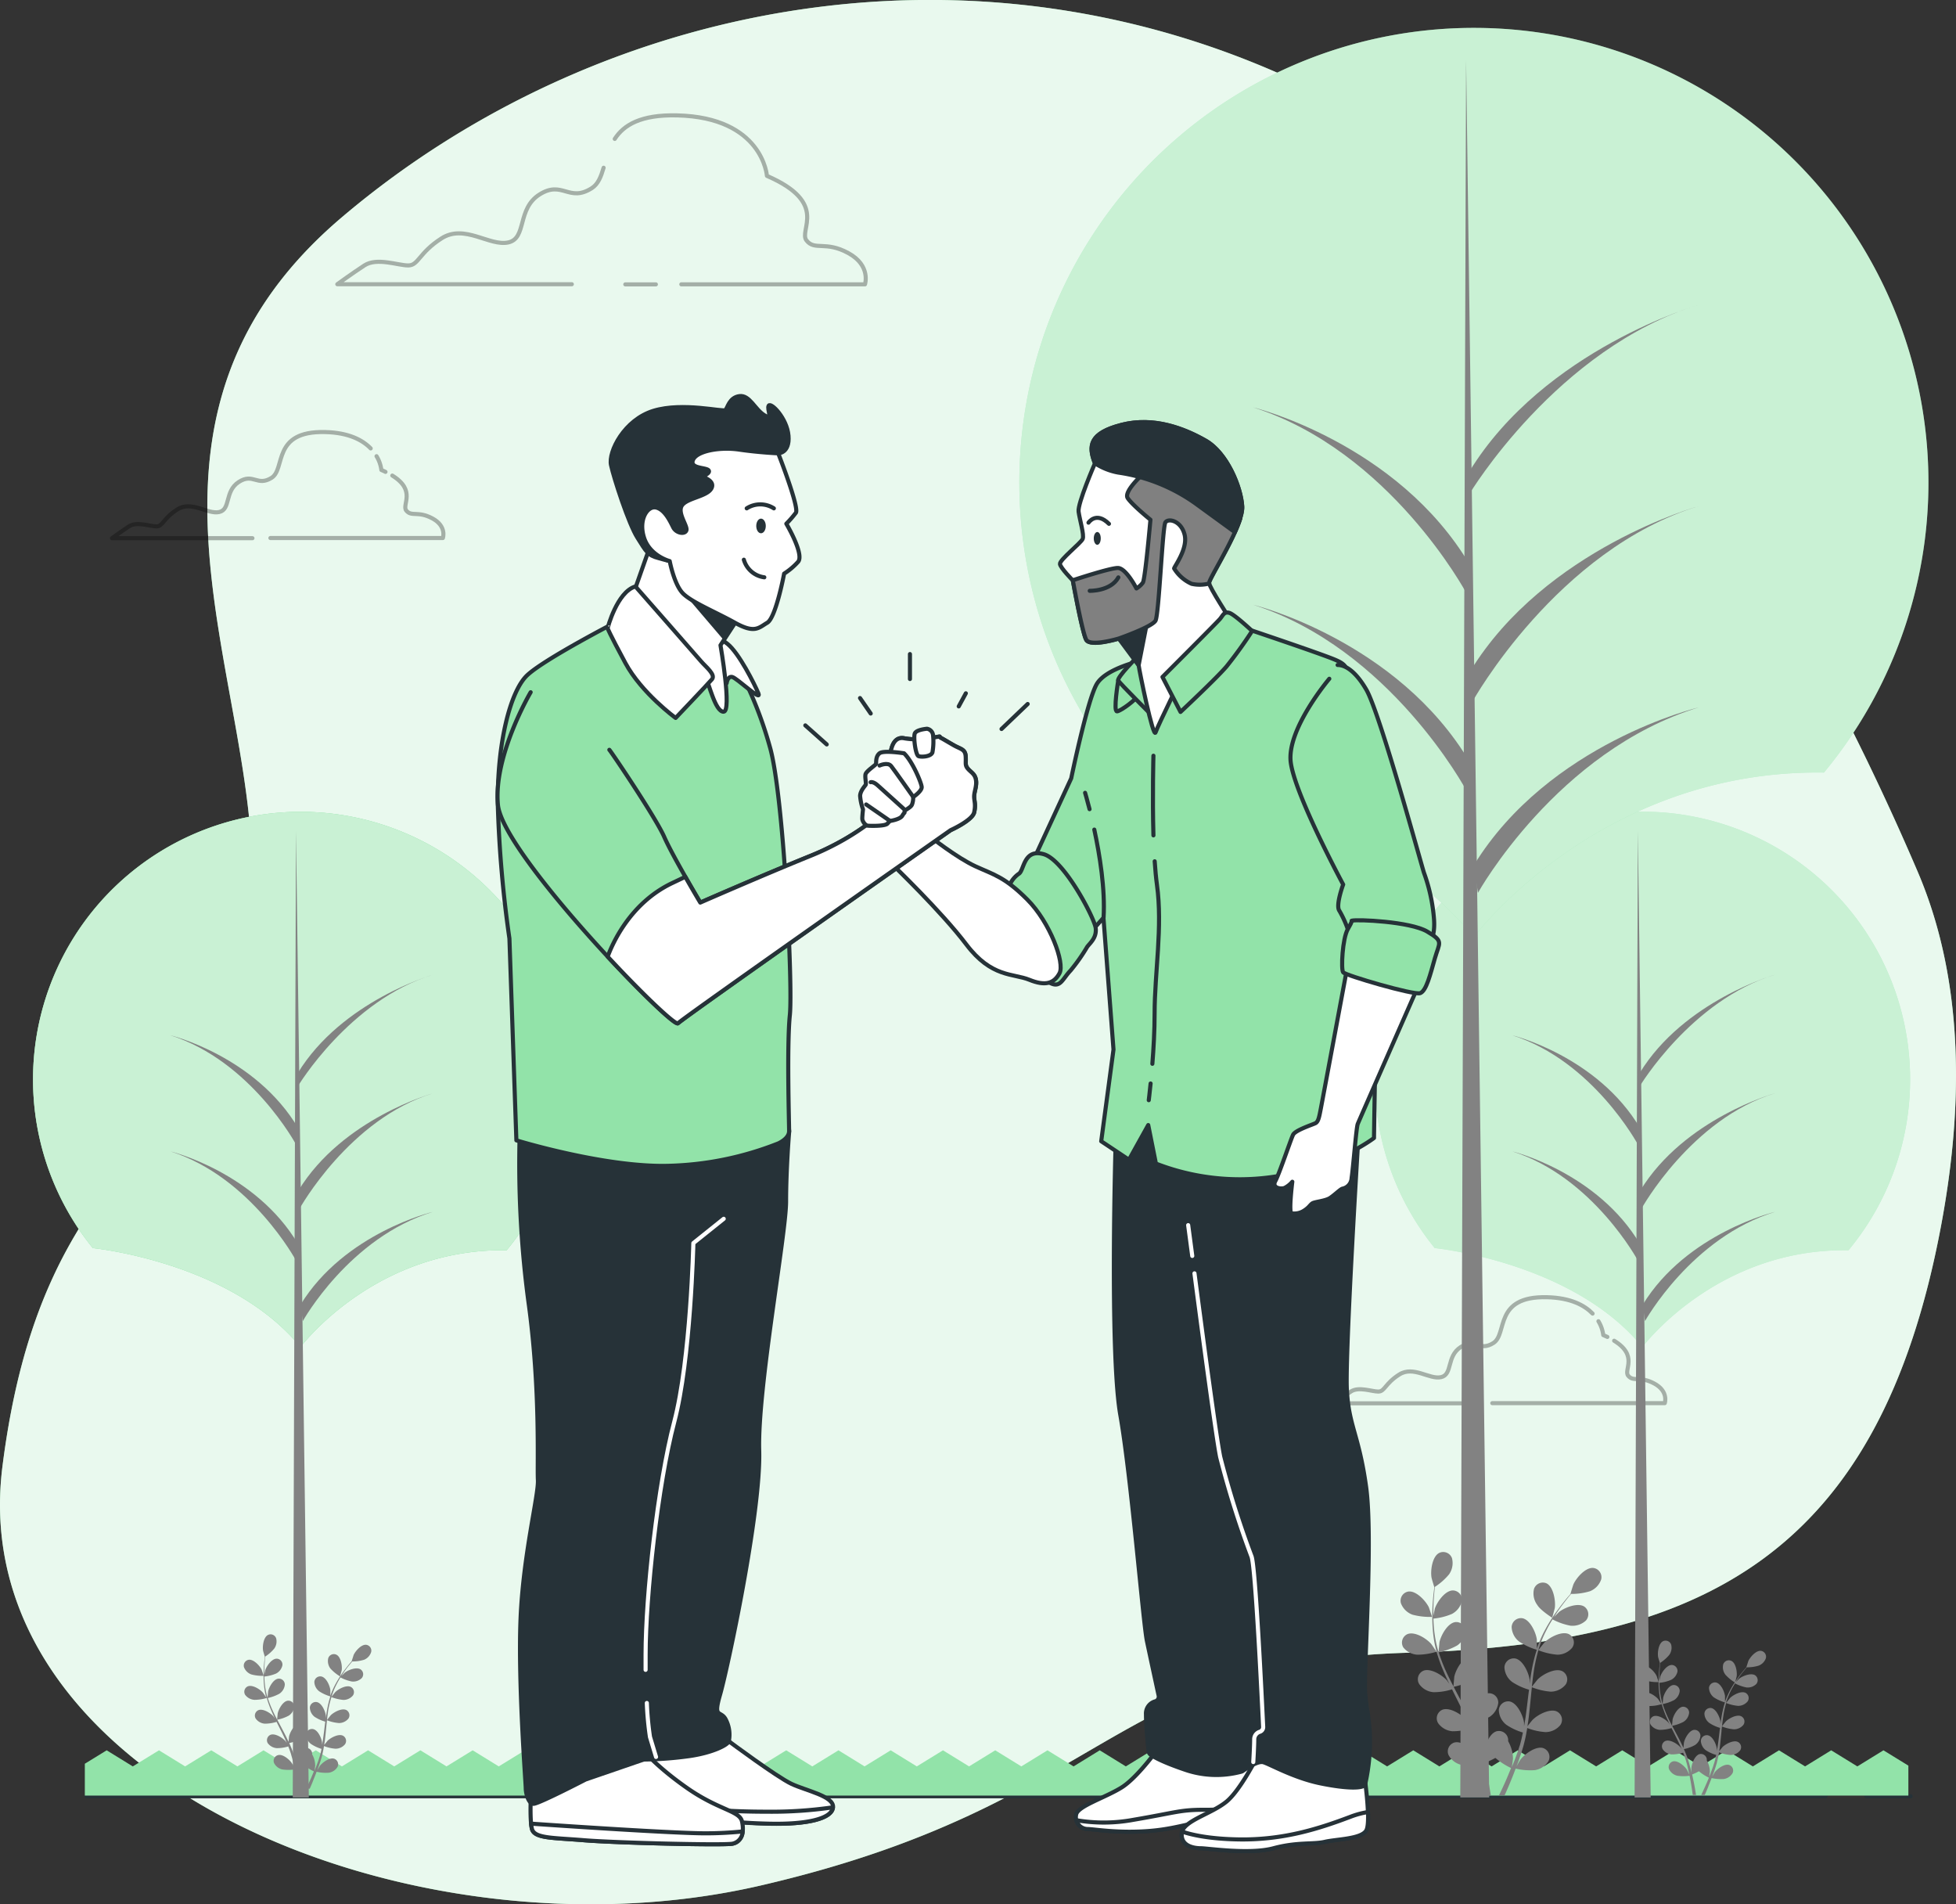 <svg xmlns="http://www.w3.org/2000/svg" viewBox="0 0 478 465.27"><rect x="0" y="0" width="478" height="465.27" fill="#333333" stroke="none"/><g id="background-simple"><path d="M468.08,197.81a800.86,800.86,0,0,0-38.82-70.48c-21.4-34.69-49.42-67.21-86.09-87.73C258.1-8,160.12,10.64,95.51,65.47S83.67,190.64,71.82,243.4,22.29,294.09,12.6,370.64,112.74,492.71,197.8,473.05,284,418.23,356.09,416.16s115.22-23.8,130.29-104.49c5.3-28.35,5.86-59.17-5.71-86.25C476.75,216.24,472.53,207,468.08,197.81Z" transform="translate(-12 -12.36)" style="fill:#92E3A9"></path><path d="M468.08,197.81a800.86,800.86,0,0,0-38.82-70.48c-21.4-34.69-49.42-67.21-86.09-87.73C258.1-8,160.12,10.64,95.51,65.47S83.67,190.64,71.82,243.4,22.29,294.09,12.6,370.64,112.74,492.71,197.8,473.05,284,418.23,356.09,416.16s115.22-23.8,130.29-104.49c5.3-28.35,5.86-59.17-5.71-86.25C476.75,216.24,472.53,207,468.08,197.81Z" transform="translate(-12 -12.36)" style="fill:#fff;opacity:0.8"></path><line x1="456.08" y1="438.86" x2="466.91" y2="438.86" style="fill:none;stroke:#263238;stroke-linecap:round;stroke-linejoin:round"></line><line x1="21.16" y1="438.86" x2="446.14" y2="438.86" style="fill:none;stroke:#263238;stroke-linecap:round;stroke-linejoin:round"></line></g><g id="Clouds"><g style="opacity:0.3"><path d="M102.59,121.92c-1.93-2-5.3-3.86-11.13-4-13.1-.32-9.58,9-13.1,11.19s-4.47-1.28-8,1-1.92,6.71-4.79,7.35-6.72-2.88-10.23-.64-3.52,4.15-5.12,4.15-4.79-1.27-6.71,0-4.15,2.88-4.15,2.88H73.69" transform="translate(-12 -12.36)" style="fill:none;stroke:#000;stroke-linecap:round;stroke-linejoin:round"></path><path d="M106.2,127.65c-.31-.16-.64-.31-1-.46a8.6,8.6,0,0,0-1.18-3.37" transform="translate(-12 -12.36)" style="fill:none;stroke:#000;stroke-linecap:round;stroke-linejoin:round"></path><path d="M78.08,143.81h42.15s1-2.88-2.56-4.79-5.11-.32-6.39-1.92c-1.14-1.42,2.54-4.87-3.41-8.55" transform="translate(-12 -12.36)" style="fill:none;stroke:#000;stroke-linecap:round;stroke-linejoin:round"></path></g><g style="opacity:0.3"><path d="M401.19,333.3c-1.94-2-5.3-3.86-11.13-4-13.1-.32-9.59,8.95-13.1,11.18s-4.48-1.28-8,1-1.92,6.71-4.8,7.35-6.71-2.87-10.22-.64-3.52,4.16-5.12,4.16-4.79-1.28-6.71,0-4.15,2.87-4.15,2.87h34.31" transform="translate(-12 -12.36)" style="fill:none;stroke:#000;stroke-linecap:round;stroke-linejoin:round"></path><path d="M404.8,339l-1-.45a8.61,8.61,0,0,0-1.18-3.38" transform="translate(-12 -12.36)" style="fill:none;stroke:#000;stroke-linecap:round;stroke-linejoin:round"></path><path d="M376.68,355.18h42.15s1-2.87-2.56-4.79-5.11-.32-6.39-1.92c-1.14-1.42,2.54-4.87-3.42-8.54" transform="translate(-12 -12.36)" style="fill:none;stroke:#000;stroke-linecap:round;stroke-linejoin:round"></path></g><g style="opacity:0.3"><path d="M178.5,81.83h44.88s1.52-4.59-4.08-7.64-8.16-.51-10.2-3.06,5.61-9.18-9.68-15.8c0,0-1-14.27-21.92-14.78-9-.22-13.1,2.4-15.27,5.75" transform="translate(-12 -12.36)" style="fill:none;stroke:#000;stroke-linecap:round;stroke-linejoin:round"></path><line x1="152.81" y1="69.48" x2="160.28" y2="69.48" style="fill:none;stroke:#000;stroke-linecap:round;stroke-linejoin:round"></line><path d="M159.51,53.34c-.64,2.17-1.33,4-2.9,5-5.61,3.56-7.14-2-12.74,1.52s-3.06,10.71-7.65,11.73-10.7-4.59-16.31-1-5.61,6.62-8.15,6.62-7.65-2-10.71,0-6.62,4.59-6.62,4.59h57.31" transform="translate(-12 -12.36)" style="fill:none;stroke:#000;stroke-linecap:round;stroke-linejoin:round"></path></g></g><g id="Grass"><polygon points="466.36 438.7 466.36 431.38 460.27 427.64 453.89 431.57 447.5 427.64 441.12 431.57 434.74 427.64 428.36 431.57 421.98 427.64 415.59 431.57 409.21 427.64 402.82 431.57 396.44 427.64 390.06 431.57 383.67 427.64 377.29 431.57 370.9 427.64 364.52 431.57 358.14 427.64 351.75 431.57 345.37 427.64 338.98 431.57 332.6 427.64 326.21 431.57 319.83 427.64 313.45 431.57 307.06 427.64 300.67 431.57 294.29 427.64 287.9 431.57 281.52 427.64 275.13 431.57 268.75 427.64 262.36 431.57 255.98 427.64 249.59 431.57 243.21 427.64 236.82 431.57 230.44 427.64 224.05 431.57 217.66 427.64 211.28 431.57 204.9 427.64 198.51 431.57 192.13 427.64 185.74 431.57 179.36 427.64 172.98 431.57 166.59 427.64 160.21 431.57 153.82 427.64 147.44 431.57 141.05 427.64 134.66 431.57 128.28 427.64 121.89 431.57 115.51 427.64 109.12 431.57 102.73 427.64 96.34 431.57 89.95 427.64 83.56 431.57 77.17 427.64 70.79 431.57 64.4 427.64 58.02 431.57 51.63 427.64 45.24 431.57 38.85 427.64 32.45 431.57 26.07 427.64 20.73 430.92 20.73 438.7 466.36 438.7" style="fill:#92E3A9"></polygon></g><g id="Trees"><path d="M34.74,317.3s33.65,3.33,50.7,24.18c0,0,18-24.16,50.37-23.66a65.39,65.39,0,1,0-101.08-.47Z" transform="translate(-12 -12.36)" style="fill:#92E3A9"></path><path d="M34.74,317.3s33.65,3.33,50.7,24.18c0,0,18-24.16,50.37-23.66a65.39,65.39,0,1,0-101.08-.47Z" transform="translate(-12 -12.36)" style="fill:#92E3A9"></path><path d="M34.74,317.3s33.65,3.33,50.7,24.18c0,0,18-24.16,50.37-23.66a65.39,65.39,0,1,0-101.08-.47Z" transform="translate(-12 -12.36)" style="fill:#fff;opacity:0.5"></path><polygon points="75.47 439.16 72.33 202.95 71.54 439.16 75.47 439.16" style="fill:#828282"></polygon><path d="M86,335.13s11.36-20.45,31.8-26.69c0,0-21.58,5.11-32.37,22.71Z" transform="translate(-12 -12.36)" style="fill:#828282"></path><path d="M84.79,277.76s12.6-21,33-27.25c0,0-22.25,6.41-33,24Z" transform="translate(-12 -12.36)" style="fill:#828282"></path><path d="M85.23,307.62s12.16-21.9,32.6-28.15c0,0-22.1,6.13-32.89,23.74Z" transform="translate(-12 -12.36)" style="fill:#828282"></path><path d="M84.35,292s-11-20.45-30.69-26.69c0,0,20.82,5.11,31.23,22.71Z" transform="translate(-12 -12.36)" style="fill:#828282"></path><path d="M84.35,320.36s-11-20.44-30.69-26.69c0,0,20.82,5.11,31.23,22.72Z" transform="translate(-12 -12.36)" style="fill:#828282"></path><path d="M362.67,317.3s33.64,3.33,50.69,24.18c0,0,18-24.16,50.37-23.66a65.4,65.4,0,1,0-101.07-.47Z" transform="translate(-12 -12.36)" style="fill:#92E3A9"></path><path d="M362.67,317.3s33.64,3.33,50.69,24.18c0,0,18-24.16,50.37-23.66a65.4,65.4,0,1,0-101.07-.47Z" transform="translate(-12 -12.36)" style="fill:#fff;opacity:0.5"></path><polygon points="403.39 439.16 400.25 202.95 399.46 439.16 403.39 439.16" style="fill:#828282"></polygon><path d="M414,335.13s11.36-20.45,31.8-26.69c0,0-21.58,5.11-32.37,22.71Z" transform="translate(-12 -12.36)" style="fill:#828282"></path><path d="M412.71,277.76s12.6-21,33-27.25c0,0-22.25,6.41-33,24Z" transform="translate(-12 -12.36)" style="fill:#828282"></path><path d="M413.16,307.62s12.15-21.9,32.59-28.15c0,0-22.1,6.13-32.89,23.74Z" transform="translate(-12 -12.36)" style="fill:#828282"></path><path d="M412.27,292s-11-20.45-30.69-26.69c0,0,20.83,5.11,31.24,22.71Z" transform="translate(-12 -12.36)" style="fill:#828282"></path><path d="M412.27,320.36s-11-20.44-30.69-26.69c0,0,20.83,5.11,31.24,22.72Z" transform="translate(-12 -12.36)" style="fill:#828282"></path><path d="M286.06,200.23s57.14,5.66,86.11,41.08c0,0,30.6-41,85.56-40.2A111.08,111.08,0,1,0,286,200.33Z" transform="translate(-12 -12.36)" style="fill:#92E3A9"></path><path d="M286.06,200.23s57.14,5.66,86.11,41.08c0,0,30.6-41,85.56-40.2A111.08,111.08,0,1,0,286,200.33Z" transform="translate(-12 -12.36)" style="fill:#fff;opacity:0.5"></path><polygon points="363.93 439.16 358.28 14.63 356.86 439.16 363.93 439.16" style="fill:#828282"></polygon><path d="M373.17,230.51s19.29-34.72,54-45.33c0,0-36.66,8.68-55,38.58Z" transform="translate(-12 -12.36)" style="fill:#828282"></path><path d="M371.07,133.07s21.39-35.67,56.12-46.28c0,0-37.8,10.88-56.12,40.78Z" transform="translate(-12 -12.36)" style="fill:#828282"></path><path d="M371.82,183.79s20.64-37.19,55.37-47.8c0,0-37.55,10.4-55.87,40.31Z" transform="translate(-12 -12.36)" style="fill:#828282"></path><path d="M370.31,157.21s-18.62-34.73-52.12-45.34c0,0,35.37,8.68,53.05,38.58Z" transform="translate(-12 -12.36)" style="fill:#828282"></path><path d="M370.31,205.44s-18.62-34.73-52.12-45.34c0,0,35.37,8.68,53.05,38.58Z" transform="translate(-12 -12.36)" style="fill:#828282"></path></g><g id="Plants"><path d="M357.2,406.87a16.43,16.43,0,0,0,4.76.53s-.73-2.21-.79-2.35c-.74-1.54-3.08-4.1-5-3.84a2.27,2.27,0,0,0-1.82,2.85A4.73,4.73,0,0,0,357.2,406.87Z" transform="translate(-12 -12.36)" style="fill:#828282"></path><path d="M358.37,416.64a15.82,15.82,0,0,0,4.68-.73,40.88,40.88,0,0,0,1.82,5c.42,1,.86,1.91,1.32,2.86l-.56-.81c-1.12-1.29-4.06-3.14-5.82-2.39a2.27,2.27,0,0,0-1,3.23,4.73,4.73,0,0,0,3.48,2,14.75,14.75,0,0,0,4.55-.7l.54,1.09c.87,1.74,1.75,3.47,2.56,5.19.29.61.54,1.21.81,1.82l-.49-.7c-1.13-1.3-4.06-3.14-5.83-2.39a2.28,2.28,0,0,0-1,3.23,4.75,4.75,0,0,0,3.49,2,14.65,14.65,0,0,0,4.43-.66c.25.63.5,1.26.71,1.88.13.43.29.83.41,1.27l.35,1.28c.2.82.41,1.66.58,2.47.12.56.23,1.09.34,1.63-.28-.6-.84-1.78-.9-1.87-.91-1.46-3.53-3.73-5.4-3.25a2.27,2.27,0,0,0-1.48,3,4.72,4.72,0,0,0,3.15,2.46,15.38,15.38,0,0,0,4.71,0c.18.89.34,1.76.49,2.59.32,1.81.56,3.44.74,4.82h1.26c-.22-1.42-.51-3.12-.88-5-.18-.91-.39-1.88-.61-2.87a23.26,23.26,0,0,0,2.62-1.23,17.16,17.16,0,0,0,3.83,2.47c-.34.84-.68,1.66-1,2.43-.69,1.6-1.35,3-1.94,4.23h1.36c.51-1.11,1.06-2.38,1.63-3.79.36-.86.71-1.78,1.07-2.73a15.54,15.54,0,0,0,4.7.37,4.75,4.75,0,0,0,3.33-2.23,2.28,2.28,0,0,0-1.26-3.14c-1.82-.61-4.6,1.46-5.62,2.84-.06.08-.61,1-.95,1.65.14-.39.29-.77.43-1.17.29-.79.56-1.59.85-2.45.12-.42.25-.84.38-1.27s.23-.89.34-1.33c.25-1,.45-2.11.63-3.19a15,15,0,0,0,4.46,1,4.74,4.74,0,0,0,3.62-1.7,2.28,2.28,0,0,0-.76-3.3c-1.71-.88-4.78.75-6,2-.08.07-.85,1-1.27,1.58.1-.65.21-1.3.29-2,.24-1.91.42-3.84.61-5.77.05-.59.12-1.18.18-1.77a16,16,0,0,0,4.61,1.08,4.74,4.74,0,0,0,3.62-1.7,2.26,2.26,0,0,0-.76-3.29c-1.71-.89-4.77.74-6,1.95-.09.09-1.2,1.48-1.47,1.85.14-1.3.29-2.59.48-3.86a42.11,42.11,0,0,1,1.11-5.07,16.32,16.32,0,0,0,4.64,1.09,4.74,4.74,0,0,0,3.62-1.7,2.27,2.27,0,0,0-.76-3.3c-1.71-.88-4.77.75-6,2-.1.09-1.29,1.59-1.49,1.88,0-.1.05-.2.08-.3a28.44,28.44,0,0,1,2-4.8c.43-.86.9-1.65,1.37-2.41a15.29,15.29,0,0,0,4.39,1.54,4.79,4.79,0,0,0,3.79-1.28,2.29,2.29,0,0,0-.4-3.37c-1.6-1.06-4.82.22-6.17,1.29l-1.23,1.23.65-1c.8-1.21,1.62-2.27,2.34-3.2.42-.53.8-1,1.17-1.43a15.42,15.42,0,0,0,4.59-.65,4.75,4.75,0,0,0,2.76-2.89,2.27,2.27,0,0,0-1.9-2.8c-1.91-.21-4.18,2.41-4.88,4-.06.13-.76,2.36-.72,2.36h0c-.36.41-.75.86-1.16,1.35-.74.92-1.58,2-2.41,3.16a41.69,41.69,0,0,0-2.51,4,30.28,30.28,0,0,0-2.14,4.82s0,0,0,.06c0-.56,0-2.14,0-2.26-.22-1.7-1.64-4.86-3.54-5.21a2.28,2.28,0,0,0-2.62,2.14,4.75,4.75,0,0,0,1.83,3.56,15.53,15.53,0,0,0,4.31,2,39.39,39.39,0,0,0-1.27,5.22c-.18,1-.33,2.07-.47,3.12,0-.49,0-.92,0-1-.22-1.7-1.65-4.86-3.54-5.21a2.28,2.28,0,0,0-2.62,2.14,4.73,4.73,0,0,0,1.83,3.56,14.77,14.77,0,0,0,4.18,1.93c-.05.4-.11.8-.16,1.21-.23,1.92-.45,3.85-.72,5.73-.1.67-.22,1.31-.34,2,0-.44,0-.8,0-.86-.22-1.7-1.65-4.86-3.54-5.21a2.28,2.28,0,0,0-2.62,2.14,4.75,4.75,0,0,0,1.83,3.56,14.33,14.33,0,0,0,4.05,1.89c-.14.66-.28,1.33-.44,2-.12.43-.21.86-.36,1.28s-.27.85-.41,1.27c-.29.79-.58,1.61-.88,2.38-.21.53-.41,1-.62,1.55.11-.66.28-1.95.29-2.06a8.87,8.87,0,0,0-1.19-4.3,2.07,2.07,0,0,0,0-.5,2.27,2.27,0,0,0-2.78-1.93c-1.86.49-3,3.75-3.12,5.47,0,.1.06,1.2.11,1.9-.09-.41-.18-.8-.28-1.22-.2-.82-.41-1.63-.65-2.51-.12-.42-.25-.84-.38-1.27s-.3-.86-.45-1.3c-.37-1-.79-2-1.23-3a14.91,14.91,0,0,0,4.28-1.6,4.77,4.77,0,0,0,2.09-3.42,2.28,2.28,0,0,0-2.46-2.33c-1.91.21-3.57,3.25-3.92,4.94,0,.1-.13,1.33-.18,2-.27-.59-.54-1.19-.84-1.79-.85-1.72-1.77-3.43-2.68-5.15-.28-.52-.55-1.05-.82-1.57a15.78,15.78,0,0,0,4.44-1.65,4.74,4.74,0,0,0,2.09-3.41,2.28,2.28,0,0,0-2.46-2.33c-1.91.21-3.57,3.25-3.92,4.93,0,.13-.18,1.91-.2,2.36-.6-1.16-1.19-2.32-1.73-3.49a39.49,39.49,0,0,1-1.87-4.84,16.24,16.24,0,0,0,4.47-1.65,4.75,4.75,0,0,0,2.08-3.41,2.27,2.27,0,0,0-2.45-2.33c-1.92.21-3.57,3.25-3.92,4.93,0,.13-.2,2-.21,2.39,0-.09-.07-.19-.09-.29a28.52,28.52,0,0,1-1-5.11c-.1-.95-.15-1.87-.18-2.77a15.23,15.23,0,0,0,4.51-1.13,4.77,4.77,0,0,0,2.45-3.17,2.27,2.27,0,0,0-2.19-2.58c-1.92,0-3.9,2.84-4.43,4.47,0,.09-.22,1-.35,1.71,0-.41,0-.82,0-1.21,0-1.45.09-2.78.19-4,.05-.67.12-1.27.18-1.84a15.24,15.24,0,0,0,3.47-3.07,4.79,4.79,0,0,0,.71-3.94,2.27,2.27,0,0,0-3.13-1.28c-1.71.88-2.16,4.32-1.87,6,0,.14.67,2.39.7,2.37l0,0c-.08.54-.15,1.12-.22,1.76-.12,1.18-.24,2.51-.27,4a40,40,0,0,0,.11,4.71,30,30,0,0,0,.87,5.2.14.14,0,0,1,0,.06c-.3-.48-1.19-1.78-1.27-1.87-1.12-1.3-4-3.14-5.82-2.39a2.27,2.27,0,0,0-1,3.23A4.73,4.73,0,0,0,358.37,416.64Z" transform="translate(-12 -12.36)" style="fill:#828282"></path><path d="M391.32,407.61s.62-2.24.64-2.39c.23-1.7-.31-5.12-2-6a2.27,2.27,0,0,0-3.09,1.37,4.73,4.73,0,0,0,.82,3.92C388.46,405.81,391.32,407.61,391.32,407.61Z" transform="translate(-12 -12.36)" style="fill:#828282"></path><path d="M414.34,423a10.4,10.4,0,0,0,3,.33s-.46-1.4-.5-1.49c-.47-1-1.95-2.6-3.16-2.44a1.44,1.44,0,0,0-1.16,1.81A3,3,0,0,0,414.34,423Z" transform="translate(-12 -12.36)" style="fill:#828282"></path><path d="M415.08,429.18a9.89,9.89,0,0,0,3-.47,26.9,26.9,0,0,0,1.16,3.21c.27.61.55,1.21.84,1.82-.17-.26-.33-.49-.36-.52-.71-.82-2.57-2-3.69-1.52a1.44,1.44,0,0,0-.64,2.05,3,3,0,0,0,2.21,1.25,9.6,9.6,0,0,0,2.89-.44c.11.23.22.46.34.69.55,1.1,1.11,2.2,1.62,3.29.18.38.35.77.51,1.16-.15-.23-.28-.42-.31-.45-.71-.82-2.57-2-3.69-1.52a1.44,1.44,0,0,0-.64,2A3,3,0,0,0,420.5,441a9.39,9.39,0,0,0,2.81-.42c.16.4.32.8.45,1.19s.19.53.26.81.15.54.23.81c.12.52.25,1.06.36,1.57.08.35.15.69.22,1l-.57-1.19c-.58-.92-2.25-2.36-3.43-2.06a1.44,1.44,0,0,0-.94,1.93,3,3,0,0,0,2,1.57,10,10,0,0,0,3,0c.11.56.22,1.12.31,1.64.2,1.15.35,2.19.47,3.06h.8c-.14-.9-.32-2-.56-3.19-.12-.58-.25-1.19-.39-1.82a16.76,16.76,0,0,0,1.67-.78,10.51,10.51,0,0,0,2.43,1.56c-.22.54-.43,1.06-.65,1.54-.44,1-.86,1.92-1.23,2.69h.86c.32-.71.67-1.51,1-2.41.22-.54.45-1.12.68-1.72a10.45,10.45,0,0,0,3,.23,3,3,0,0,0,2.11-1.42,1.44,1.44,0,0,0-.8-2c-1.15-.39-2.92.92-3.56,1.8,0,.05-.39.66-.61,1.05.09-.25.18-.49.28-.74.18-.51.35-1,.53-1.56.08-.27.16-.53.25-.81s.14-.56.21-.84c.16-.66.29-1.34.4-2a9.69,9.69,0,0,0,2.83.65,3,3,0,0,0,2.3-1.08,1.43,1.43,0,0,0-.49-2.09c-1.08-.56-3,.47-3.8,1.24,0,.05-.54.66-.8,1,.07-.41.13-.82.18-1.24.15-1.21.27-2.44.39-3.66,0-.38.08-.75.11-1.13a10.2,10.2,0,0,0,2.93.69,3,3,0,0,0,2.3-1.08,1.44,1.44,0,0,0-.49-2.09c-1.08-.56-3,.47-3.79,1.24-.06.06-.77.94-.94,1.17.09-.82.18-1.64.31-2.44a24.94,24.94,0,0,1,.7-3.23,10.24,10.24,0,0,0,2.94.7,3,3,0,0,0,2.3-1.08,1.44,1.44,0,0,0-.48-2.09c-1.09-.56-3,.47-3.8,1.24-.06.06-.82,1-.95,1.19,0-.06,0-.13,0-.19a19.52,19.52,0,0,1,1.28-3.05c.28-.54.57-1,.87-1.52a10,10,0,0,0,2.79,1,3,3,0,0,0,2.4-.82,1.46,1.46,0,0,0-.25-2.14c-1-.67-3.06.14-3.92.82l-.78.78.41-.65c.51-.76,1-1.44,1.49-2,.26-.33.51-.63.74-.91a9.51,9.51,0,0,0,2.91-.41,3,3,0,0,0,1.76-1.83,1.45,1.45,0,0,0-1.21-1.78c-1.21-.13-2.65,1.53-3.1,2.53,0,.08-.48,1.5-.46,1.5h0l-.73.85c-.48.58-1,1.25-1.54,2a26.39,26.39,0,0,0-1.59,2.53,19.92,19.92,0,0,0-1.36,3.06.06.06,0,0,1,0,0c0-.36,0-1.36,0-1.43-.14-1.09-1-3.09-2.24-3.31a1.45,1.45,0,0,0-1.67,1.36,3.07,3.07,0,0,0,1.16,2.26,9.89,9.89,0,0,0,2.74,1.24,25.13,25.13,0,0,0-.8,3.32c-.12.65-.22,1.31-.31,2,0-.31,0-.59,0-.63-.14-1.08-1.05-3.08-2.25-3.31a1.45,1.45,0,0,0-1.66,1.36,3,3,0,0,0,1.16,2.26,9.59,9.59,0,0,0,2.65,1.23c0,.25-.07.5-.1.76-.14,1.22-.28,2.45-.46,3.64-.06.42-.14.83-.21,1.25,0-.28,0-.51,0-.54-.14-1.08-1-3.09-2.24-3.31a1.45,1.45,0,0,0-1.67,1.36,3.05,3.05,0,0,0,1.16,2.26,9.19,9.19,0,0,0,2.58,1.19c-.09.43-.18.85-.28,1.25s-.14.54-.23.81-.17.54-.26.81c-.18.5-.37,1-.56,1.51s-.26.66-.39,1c.06-.42.18-1.24.18-1.31a5.66,5.66,0,0,0-.75-2.72c0-.11,0-.22,0-.32a1.45,1.45,0,0,0-1.77-1.23c-1.18.32-1.93,2.38-2,3.47,0,.07,0,.77.07,1.21-.06-.26-.11-.51-.18-.77-.12-.52-.26-1-.41-1.6l-.24-.8c-.08-.27-.19-.55-.29-.83-.23-.63-.5-1.27-.78-1.9a9.42,9.42,0,0,0,2.72-1,3,3,0,0,0,1.32-2.17A1.44,1.44,0,0,0,426,435c-1.22.14-2.27,2.07-2.49,3.14,0,.06-.09.84-.12,1.28-.17-.38-.34-.76-.53-1.14-.54-1.09-1.12-2.18-1.7-3.27-.18-.33-.35-.67-.52-1a10.09,10.09,0,0,0,2.82-1,3,3,0,0,0,1.32-2.17,1.45,1.45,0,0,0-1.56-1.48c-1.21.14-2.26,2.07-2.48,3.13,0,.08-.12,1.21-.13,1.5-.39-.74-.76-1.47-1.1-2.21a25.35,25.35,0,0,1-1.19-3.08,10,10,0,0,0,2.84-1,3,3,0,0,0,1.32-2.17,1.45,1.45,0,0,0-1.56-1.48c-1.21.13-2.26,2.07-2.48,3.13,0,.09-.13,1.3-.13,1.52l-.07-.18a18.69,18.69,0,0,1-.61-3.25c-.07-.61-.1-1.19-.12-1.76a9.46,9.46,0,0,0,2.86-.72,3,3,0,0,0,1.56-2,1.45,1.45,0,0,0-1.39-1.64c-1.22,0-2.48,1.8-2.81,2.83,0,.06-.15.65-.23,1.09,0-.26,0-.52,0-.77,0-.92.06-1.77.12-2.51,0-.43.08-.81.12-1.17a9.83,9.83,0,0,0,2.2-1.95,3,3,0,0,0,.45-2.5,1.45,1.45,0,0,0-2-.82c-1.08.56-1.37,2.75-1.19,3.82,0,.09.43,1.52.45,1.51l0,0c-.05.34-.1.71-.14,1.12-.07.75-.15,1.59-.17,2.52a23.53,23.53,0,0,0,.07,3,19.1,19.1,0,0,0,.55,3.3.06.06,0,0,1,0,0c-.19-.3-.75-1.13-.8-1.19-.72-.82-2.58-2-3.7-1.52a1.44,1.44,0,0,0-.64,2.05A3,3,0,0,0,415.08,429.18Z" transform="translate(-12 -12.36)" style="fill:#828282"></path><path d="M436,423.45s.39-1.42.4-1.52c.15-1.08-.19-3.25-1.29-3.78a1.44,1.44,0,0,0-2,.87,3,3,0,0,0,.52,2.48A10.21,10.21,0,0,0,436,423.45Z" transform="translate(-12 -12.36)" style="fill:#828282"></path><path d="M73.45,421.47a10.35,10.35,0,0,0,3,.33s-.46-1.4-.5-1.48c-.47-1-2-2.61-3.17-2.44a1.44,1.44,0,0,0-1.16,1.8A3,3,0,0,0,73.45,421.47Z" transform="translate(-12 -12.36)" style="fill:#828282"></path><path d="M74.19,427.67a10.36,10.36,0,0,0,3-.46,25.13,25.13,0,0,0,1.16,3.2c.26.61.54,1.22.83,1.82-.17-.26-.33-.48-.35-.51-.72-.83-2.58-2-3.7-1.52a1.44,1.44,0,0,0-.64,2.05,3,3,0,0,0,2.21,1.24,9.6,9.6,0,0,0,2.89-.44c.12.23.23.46.34.69.56,1.1,1.11,2.2,1.63,3.29.18.39.34.77.51,1.16l-.31-.44c-.72-.83-2.58-2-3.7-1.52a1.44,1.44,0,0,0-.64,2,3,3,0,0,0,2.21,1.24,9.08,9.08,0,0,0,2.81-.42c.16.4.32.8.45,1.19s.19.53.26.81.15.54.23.81c.12.52.26,1.06.37,1.57.07.36.14.7.21,1-.17-.39-.53-1.13-.57-1.19-.58-.93-2.24-2.37-3.42-2.07a1.44,1.44,0,0,0-1,1.93,3,3,0,0,0,2,1.57,10,10,0,0,0,3,0c.11.57.22,1.12.31,1.64.2,1.16.36,2.19.47,3.07h.8c-.14-.91-.32-2-.56-3.2-.11-.58-.24-1.19-.39-1.82a13.14,13.14,0,0,0,1.67-.78,11.07,11.07,0,0,0,2.43,1.57c-.21.53-.43,1-.64,1.54-.45,1-.87,1.92-1.24,2.69h.87c.32-.71.67-1.52,1-2.41.23-.54.45-1.13.68-1.73a9.79,9.79,0,0,0,3,.23,3,3,0,0,0,2.11-1.41,1.45,1.45,0,0,0-.79-2c-1.16-.39-2.92.93-3.57,1.8,0,.06-.39.66-.61,1.05.1-.25.19-.49.28-.74.18-.5.35-1,.54-1.56l.24-.8c.09-.27.14-.57.22-.85.15-.66.28-1.34.39-2a9.45,9.45,0,0,0,2.83.65,3,3,0,0,0,2.3-1.08,1.44,1.44,0,0,0-.48-2.09c-1.09-.56-3,.47-3.8,1.24,0,.05-.54.66-.81,1,.07-.41.14-.82.19-1.24.15-1.21.26-2.44.38-3.66l.12-1.12a10.09,10.09,0,0,0,2.92.68,3,3,0,0,0,2.3-1.07,1.45,1.45,0,0,0-.48-2.1c-1.09-.56-3,.47-3.8,1.24-.06.06-.77.94-.93,1.18.08-.83.18-1.65.3-2.45A25.16,25.16,0,0,1,93,427a10.58,10.58,0,0,0,2.94.69,3,3,0,0,0,2.3-1.08,1.44,1.44,0,0,0-.49-2.09c-1.08-.56-3,.47-3.8,1.24-.06.06-.82,1-.94,1.19,0-.06,0-.12.05-.18a17.88,17.88,0,0,1,1.27-3.05q.42-.81.87-1.53a10,10,0,0,0,2.79,1,3,3,0,0,0,2.4-.82,1.44,1.44,0,0,0-.25-2.13c-1-.68-3.06.13-3.91.81l-.79.78c.14-.21.28-.44.42-.64.51-.77,1-1.44,1.48-2,.27-.33.51-.63.75-.9a9.54,9.54,0,0,0,2.9-.42A3,3,0,0,0,102.7,416a1.44,1.44,0,0,0-1.21-1.78c-1.21-.13-2.65,1.53-3.09,2.53,0,.09-.49,1.5-.46,1.5h0l-.73.85c-.47.59-1,1.25-1.53,2a25.68,25.68,0,0,0-1.59,2.53,18.53,18.53,0,0,0-1.36,3.06.08.08,0,0,0,0,0c0-.36,0-1.36,0-1.43-.14-1.08-1-3.09-2.25-3.31a1.44,1.44,0,0,0-1.66,1.36A3,3,0,0,0,90,425.58a10.14,10.14,0,0,0,2.73,1.25,25,25,0,0,0-.8,3.31c-.12.65-.21,1.31-.3,2,0-.31,0-.59,0-.63-.14-1.08-1-3.08-2.24-3.3a1.45,1.45,0,0,0-1.67,1.36,3,3,0,0,0,1.16,2.25A9.73,9.73,0,0,0,91.48,433l-.09.76c-.15,1.23-.29,2.45-.47,3.64-.06.42-.13.84-.21,1.25,0-.27,0-.51,0-.54-.14-1.08-1-3.09-2.25-3.31a1.44,1.44,0,0,0-1.66,1.36A3,3,0,0,0,88,438.45a9.49,9.49,0,0,0,2.57,1.2c-.09.42-.17.84-.28,1.24s-.13.55-.23.82-.17.53-.26.8c-.18.5-.37,1-.56,1.51s-.26.66-.39,1c.07-.41.18-1.24.18-1.31a5.58,5.58,0,0,0-.75-2.72,1.67,1.67,0,0,0,0-.32,1.46,1.46,0,0,0-1.77-1.23c-1.17.32-1.92,2.39-2,3.48,0,.06,0,.76.07,1.2,0-.26-.11-.51-.17-.77-.13-.52-.27-1-.41-1.59-.08-.27-.16-.54-.25-.81s-.19-.55-.28-.82c-.23-.64-.5-1.28-.79-1.91a9.31,9.31,0,0,0,2.72-1A3,3,0,0,0,86.68,435a1.44,1.44,0,0,0-1.56-1.48c-1.21.13-2.27,2.06-2.49,3.13,0,.06-.08.85-.11,1.28-.18-.38-.35-.76-.54-1.14-.54-1.09-1.12-2.18-1.7-3.27-.17-.33-.35-.66-.52-1a9.77,9.77,0,0,0,2.82-1,3,3,0,0,0,1.32-2.17,1.43,1.43,0,0,0-1.56-1.47c-1.21.13-2.26,2.06-2.48,3.13,0,.08-.12,1.2-.13,1.49-.38-.73-.76-1.47-1.1-2.21a27.7,27.7,0,0,1-1.19-3.07,10.28,10.28,0,0,0,2.84-1.05A3,3,0,0,0,81.6,424,1.44,1.44,0,0,0,80,422.5c-1.21.14-2.26,2.07-2.48,3.14,0,.08-.13,1.29-.13,1.51a1.27,1.27,0,0,1-.06-.18,17.68,17.68,0,0,1-.62-3.25c-.07-.6-.1-1.19-.12-1.75a9.82,9.82,0,0,0,2.87-.72,3,3,0,0,0,1.55-2,1.44,1.44,0,0,0-1.39-1.64c-1.22,0-2.47,1.8-2.81,2.84,0,.05-.14.65-.22,1.08,0-.26,0-.52,0-.77,0-.92.06-1.76.12-2.51,0-.43.08-.81.12-1.17a9.62,9.62,0,0,0,2.2-1.95,3,3,0,0,0,.45-2.5,1.43,1.43,0,0,0-2-.81c-1.09.56-1.37,2.74-1.19,3.81,0,.1.42,1.52.44,1.51l0,0c-.05.35-.09.72-.14,1.12-.07.75-.15,1.59-.17,2.52a27.87,27.87,0,0,0,.07,3,19,19,0,0,0,.56,3.3s0,0,0,0c-.19-.3-.76-1.13-.81-1.18-.71-.83-2.57-2-3.7-1.52a1.45,1.45,0,0,0-.64,2.05A3.05,3.05,0,0,0,74.19,427.67Z" transform="translate(-12 -12.36)" style="fill:#828282"></path><path d="M95.1,421.94s.39-1.42.41-1.51c.15-1.08-.2-3.26-1.3-3.79a1.44,1.44,0,0,0-2,.87,3.06,3.06,0,0,0,.52,2.49A10.37,10.37,0,0,0,95.1,421.94Z" transform="translate(-12 -12.36)" style="fill:#828282"></path></g><g id="Characters"><path d="M296.17,439.29a1.17,1.17,0,0,0-1.25.44c-1.41,1.92-5.61,7.39-8.92,9.41-4,2.46-10.53,4.48-11,6.5a2.89,2.89,0,0,0,2.68,3.58c1.57,0,7.62,1.12,15.47.45s11.65-2.91,16.35-2,8.52,1.13,10.31-2c1.46-2.56.84-11.66.56-14.94a1.19,1.19,0,0,0-1.29-1.09C315.12,439.94,302.11,440.87,296.17,439.29Z" transform="translate(-12 -12.36)" style="fill:#fff;stroke:#263238;stroke-linecap:round;stroke-linejoin:round"></path><path d="M309.53,457.65c4.71.9,8.52,1.13,10.31-2a5,5,0,0,0,.44-1.17,1.19,1.19,0,0,0-1.5-1.42,49.35,49.35,0,0,1-12.61,1.47c-5.82,0-6.72.67-17.25,2.46a39.59,39.59,0,0,1-13.88.09,2.86,2.86,0,0,0,2.67,2.15c1.57,0,7.62,1.12,15.47.45S304.83,456.76,309.53,457.65Z" transform="translate(-12 -12.36)" style="fill:#fff;stroke:#263238;stroke-linecap:round;stroke-linejoin:round"></path><path d="M321.25,439.76a1.19,1.19,0,0,0-1.39.62c-1.25,2.48-5,9.55-8.09,12.12-3.81,3.14-10.75,4.71-11,7.84s3.14,3.59,4.71,3.59,11.88,1.57,17.7,0,9.64-.9,12.55-1.57,8.74-.67,10.08-2.69c1.11-1.66.08-10-.31-12.92a1.18,1.18,0,0,0-1.1-1c-2.6-.18-9.83-.81-13.82-2.63A67.92,67.92,0,0,0,321.25,439.76Z" transform="translate(-12 -12.36)" style="fill:#fff;stroke:#263238;stroke-linecap:round;stroke-linejoin:round"></path><path d="M345.83,459.67c.46-.68.55-2.49.48-4.59a21.32,21.32,0,0,0-4.32,1.17c-7.52,2.84-16.22,5.69-27.25,5.52-7.38-.11-11.75-1.19-13.85-1.9a3.56,3.56,0,0,0-.1.47c-.22,3.14,3.14,3.59,4.71,3.59s11.88,1.57,17.7,0,9.64-.9,12.55-1.57S344.49,461.69,345.83,459.67Z" transform="translate(-12 -12.36)" style="fill:#fff;stroke:#263238;stroke-linecap:round;stroke-linejoin:round"></path><path d="M284.66,290.62s-1.57,52.21,1.12,67.45,5.6,51,6.5,55.22c.71,3.36,2.25,10.5,2.87,13.35a1.19,1.19,0,0,1-.84,1.4,3.07,3.07,0,0,0-2.26,3.17c0,2.81.47,7.49.63,9a1.19,1.19,0,0,0,.49.85c.79.57,2.89,1.79,8.3,3.64a23.44,23.44,0,0,0,13.92.51,1.09,1.09,0,0,0,.34-.17c.68-.49,3.62-2.53,5-2.13,1.56.44,7.39,3.81,13.89,5.15s10.75,1.34,11,.22a47.27,47.27,0,0,0,1.12-12.77c-.45-5.82-.67-4.48-1.12-9.41s2-37.74.22-50.51-4.25-14.79-4.7-23.76S344,289.5,344,289.5s-22.18,3.81-30.92,1.79-12.55-6.72-18.38-7.39S284.66,290.62,284.66,290.62Z" transform="translate(-12 -12.36)" style="fill:#263238;stroke:#263238;stroke-linecap:round;stroke-linejoin:round"></path><path d="M291.29,173.68s-9,1.88-11.29,5.84-6.22,23-6.22,23l-10,21.65,13.36,17.51,4.52-5.08,2.45,32.19-3,22.4,6.78,4.52,4.71-8.47,1.88,9.41A56.57,56.57,0,0,0,322.35,300c15.63-2.07,25.42-9.6,25.42-9.6s.37-25.6.56-26.17,1.88-28.8,1.88-28.8-7-50.27-8.09-55-.38-5.46-4.14-7-20-7-20-7-12-.75-15,.2S291.29,173.68,291.29,173.68Z" transform="translate(-12 -12.36)" style="fill:#92E3A9;stroke:#263238;stroke-linecap:round;stroke-linejoin:round"></path><path d="M258.74,228.57a6.52,6.52,0,0,1,2.21-2.71c1.36-.73,1.11-6.27,6.15-4.79s12.43,15.74,12.67,18.08-1.35,3.56-2.09,4.55a43.88,43.88,0,0,1-4.06,5.78c-2,2.09-2.46,4.3-4.92,3.07s-4.55-6.88-7.25-14S258.74,228.57,258.74,228.57Z" transform="translate(-12 -12.36)" style="fill:#92E3A9;stroke:#263238;stroke-linecap:round;stroke-linejoin:round"></path><path d="M285.27,178.62s-1.28,7.68-.28,7.54,4.83-3,5-3.84S285.27,178.62,285.27,178.62Z" transform="translate(-12 -12.36)" style="fill:#92E3A9;stroke:#263238;stroke-linecap:round;stroke-linejoin:round"></path><path d="M290.11,172.64s-5.27,5.27-4.84,6,8.25,8.53,8.25,8.53,1.43-7.11.86-10.24S290.11,172.64,290.11,172.64Z" transform="translate(-12 -12.36)" style="fill:#92E3A9;stroke:#263238;stroke-linecap:round;stroke-linejoin:round"></path><path d="M279.58,125.55s-4.27,9.81-4,11.81,1.42,5.69,1,6.68-5.69,5.13-5.55,6.12,3.13,4,3.13,4,2.28,12.66,3.27,14.51,8-.29,8-.29,4.7,5.27,4.84,6.55,3.56,18.07,4.13,16.36,6.68-14.09,6.68-14.09S313.3,165.1,313,164.39s-5.54-8.54-5.54-9.68,8.39-13.94,8.11-18.63-3.7-13.09-9-16.08-12.66-5.84-20.49-3.84S277.87,121.28,279.58,125.55Z" transform="translate(-12 -12.36)" style="fill:#fff;stroke:#263238;stroke-linecap:round;stroke-linejoin:round"></path><polygon points="273.41 156.02 278.25 162.56 280.17 152.77 273.41 156.02" style="fill:#263238;stroke:#263238;stroke-linecap:round;stroke-linejoin:round"></polygon><path d="M294.38,164c.85-1.56,1.7-22.9,2.41-24s3.85-.43,4.7,3-2.56,7.82-2.56,8.25A9.62,9.62,0,0,0,303.2,155a9.12,9.12,0,0,0,4.31-.08,1.07,1.07,0,0,1,0-.21c0-.94,5.79-10,7.59-15.66a105.91,105.91,0,0,0-12-8.38c-7.55-4.7-11.24-3-11.24-3s-5.41,4.7-4.27,6.4,5.55,5.27,5.55,5.27-1.28,14.51-1.85,15.36a5.28,5.28,0,0,1-1.57,1.43s-2.56-5-4.55-5-11,3-11,3,2.28,12.66,3.27,14.51,8-.29,8-.29S293.52,165.53,294.38,164Z" transform="translate(-12 -12.36)" style="fill:gray;stroke:#263238;stroke-linecap:round;stroke-linejoin:round"></path><path d="M306.61,120c-5.26-3-12.66-5.84-20.49-3.84s-8.25,5.12-6.54,9.39a15.52,15.52,0,0,0,5.69,2.27,43.11,43.11,0,0,1,19.49,8l9,6.55c1.11-2.48,1.89-4.78,1.8-6.26C315.29,131.38,311.88,123,306.61,120Z" transform="translate(-12 -12.36)" style="fill:#263238;stroke:#263238;stroke-linecap:round;stroke-linejoin:round"></path><path d="M281,143.9c0,.87-.38,1.57-.85,1.57s-.86-.7-.86-1.57.39-1.56.86-1.56S281,143,281,143.9Z" transform="translate(-12 -12.36)" style="fill:#263238"></path><path d="M278,140.06s1.85-2.85,5,.28" transform="translate(-12 -12.36)" style="fill:none;stroke:#263238;stroke-linecap:round;stroke-linejoin:round"></path><path d="M278.3,156.71s5.12.14,7-3.28" transform="translate(-12 -12.36)" style="fill:none;stroke:#263238;stroke-linecap:round;stroke-linejoin:round"></path><path d="M296.08,177.76l4.41,8.54s8.68-8.11,11.24-11.1a105.25,105.25,0,0,0,6.26-8.68s-4.26-4-5.54-4.41-1.57.57-2.28,1.43S296.08,177.76,296.08,177.76Z" transform="translate(-12 -12.36)" style="fill:#92E3A9;stroke:#263238;stroke-linecap:round;stroke-linejoin:round"></path><path d="M341.37,248s-6.22,33.32-6.59,35.2-.57,3.2-1.32,3.58-4.9,1.7-5.46,2.82-3.39,9.61-4.33,11.3,1.32,2.07,2.26,1.69a6,6,0,0,0,1.88-1.5s-.94,7.53-.19,7.72a4.43,4.43,0,0,0,3.2-.76c1.13-.75,1.32-1.31,1.89-1.69s3.2-.57,4.33-1.32,2.44-2.07,3-2.26a2.76,2.76,0,0,0,2.26-2.63c.37-2.26,1.13-12.24,1.5-13.18s15.44-35.2,15.44-35.2Z" transform="translate(-12 -12.36)" style="fill:#fff;stroke:#263238;stroke-linecap:round;stroke-linejoin:round"></path><path d="M336.85,178.2s-10.54,12.42-9.41,20.52,12.8,29.74,12.8,29.74-1.89,5.09-.94,6.4a25.52,25.52,0,0,1,2.07,4.52l18.82,4.71s2.64-1.32,2.26-7A42.9,42.9,0,0,0,360,225.64c-.37-.94-10.73-39-14.12-44.81s-6.21-6-7-6" transform="translate(-12 -12.36)" style="fill:#92E3A9;stroke:#263238;stroke-linecap:round;stroke-linejoin:round"></path><path d="M342.31,237.31s.37-.19-.94,2.07-1.7,9.79-1.13,10.54,17.32,5.65,18.82,5.09,2.45-4.52,3.58-8.48,2.26-4.14-1.88-6.58S343.62,236.93,342.31,237.31Z" transform="translate(-12 -12.36)" style="fill:#92E3A9;stroke:#263238;stroke-linecap:round;stroke-linejoin:round"></path><path d="M303.9,323.47c2,15.3,5.38,40.58,6.3,44.91a230.15,230.15,0,0,0,7.62,24.2c1,2.22,2.58,35.82,2.87,41.7a1.2,1.2,0,0,1-.79,1.18,1.92,1.92,0,0,0-1.4,1.8c0,1.8-.23,5.61-.23,5.61" transform="translate(-12 -12.36)" style="fill:none;stroke:#fff;stroke-linecap:round;stroke-linejoin:round"></path><path d="M302.36,311.69s.38,2.95,1,7.52" transform="translate(-12 -12.36)" style="fill:none;stroke:#fff;stroke-linecap:round;stroke-linejoin:round"></path><path d="M239.31,216.76s6.51,5.17,11.07,7.26,7.13,2.58,12.67,8.12,9.22,15.49,7.87,18-3.45,3.2-7.38,1.6-9.23-.49-15.38-8.61-18.08-19.55-18.08-19.55Z" transform="translate(-12 -12.36)" style="fill:#fff;stroke:#263238;stroke-linecap:round;stroke-linejoin:round"></path><path d="M279.42,215.05c1.33,6.18,2.68,14.5,2.27,21.51" transform="translate(-12 -12.36)" style="fill:none;stroke:#263238;stroke-linecap:round;stroke-linejoin:round"></path><path d="M277.17,206.06s.46,1.53,1.09,4" transform="translate(-12 -12.36)" style="fill:none;stroke:#263238;stroke-linecap:round;stroke-linejoin:round"></path><path d="M293.18,277.08c-.25,2.5-.45,4.08-.45,4.08" transform="translate(-12 -12.36)" style="fill:none;stroke:#263238;stroke-linecap:round;stroke-linejoin:round"></path><path d="M294.18,222.79c.14,2.1.32,4.05.55,5.72,1.43,10.3-.57,21.46-.57,31.47,0,4.2-.25,8.59-.55,12.29" transform="translate(-12 -12.36)" style="fill:none;stroke:#263238;stroke-linecap:round;stroke-linejoin:round"></path><path d="M293.87,197s-.27,9.9,0,19.46" transform="translate(-12 -12.36)" style="fill:none;stroke:#263238;stroke-linecap:round;stroke-linejoin:round"></path><path d="M190.13,437.8s11.67,8.69,15.27,10.39,10.39,3,10.18,5.72-6.15,4.25-15.48,4-13.36-1.06-19.72-1.69-11.24,2.54-14.42,0,.42-17.18.42-17.18Z" transform="translate(-12 -12.36)" style="fill:#fff;stroke:#263238;stroke-linecap:round;stroke-linejoin:round"></path><path d="M177.62,454.13a58.24,58.24,0,0,1-13-1.89c.09,1.84.46,3.34,1.29,4,3.18,2.54,8.06-.64,14.42,0s10.39,1.48,19.72,1.69,15.27-1.27,15.48-4A103.84,103.84,0,0,1,199.46,455C189.5,455,185.26,454.34,177.62,454.13Z" transform="translate(-12 -12.36)" style="fill:#fff;stroke:#263238;stroke-linecap:round;stroke-linejoin:round"></path><path d="M169.14,439.92s3.18,4,10.82,9.33,12.72,5.51,13.35,8.06,0,5.09-2.33,5.51-28.62-.21-36.26-.85-12.09-.42-12.72-2.75-.21-9.55-.21-9.55a114.73,114.73,0,0,0,11.45-7C160.45,437.8,169.14,439.92,169.14,439.92Z" transform="translate(-12 -12.36)" style="fill:#fff;stroke:#263238;stroke-linecap:round;stroke-linejoin:round"></path><path d="M184.41,460.28c-7.59,0-34-1.77-42.62-2.36a8.62,8.62,0,0,0,.21,1.3c.63,2.33,5.09,2.12,12.72,2.75s33.93,1.28,36.26.85a3.12,3.12,0,0,0,2.51-3A90,90,0,0,1,184.41,460.28Z" transform="translate(-12 -12.36)" style="fill:#fff;stroke:#263238;stroke-linecap:round;stroke-linejoin:round"></path><path d="M139,289.36a255,255,0,0,0,2.12,40.93c3,21.42,2.12,40.08,2.33,43.68s-3.6,18.24-4.24,33.93,1.27,40.08,1.27,41.35.64,3.82,1.91,3.82,12.73-5.94,12.73-5.94l14.2-4.88a86.87,86.87,0,0,0,11.24-.85c5.73-.84,9.33-2.75,9.54-3.6a8,8,0,0,0-.84-5.51c-1.28-2.12-3,0-1.28-5.94s10-44.53,9.55-59.59,6.57-52.8,6.57-60.86.76-17.17.76-17.17l-.76-6.37s-16.54,7.85-34.14,7.21a104.26,104.26,0,0,1-30.75-5.72Z" transform="translate(-12 -12.36)" style="fill:#263238;stroke:#263238;stroke-linecap:round;stroke-linejoin:round"></path><path d="M170.07,428.44a76.27,76.27,0,0,0,.77,8.3l1.48,4.88" transform="translate(-12 -12.36)" style="fill:none;stroke:#fff;stroke-linecap:round;stroke-linejoin:round"></path><path d="M188.86,310.14l-7.42,5.94s-.64,28.42-4.67,43.68-7,42.63-7,56.83c0,1.32,0,2.57,0,3.75" transform="translate(-12 -12.36)" style="fill:none;stroke:#fff;stroke-linecap:round;stroke-linejoin:round"></path><path d="M162.56,164.34s-17.57,9.07-21.73,13-7.37,16.7-7.18,31.62a288,288,0,0,0,2.84,32.69l1.7,49.32s21.54,6.61,37,6.23a77.94,77.94,0,0,0,27-5.48s2.65-1.13,2.65-3-.57-21.16.18-28.34-1.51-54.11-4.91-65.63a95.54,95.54,0,0,0-7-17.95c-1.32-3,.38-2.46-8.88-7.94S168.23,162.07,162.56,164.34Z" transform="translate(-12 -12.36)" style="fill:#92E3A9;stroke:#263238;stroke-linecap:round;stroke-linejoin:round"></path><path d="M189.58,179.26s.19-1.7,1.32-1.51,7.37,6.24,6.43,4-4.73-9.83-7.56-12.09-3.4-1.52-3.4.19S189.58,179.26,189.58,179.26Z" transform="translate(-12 -12.36)" style="fill:#fff;stroke:#263238;stroke-linecap:round;stroke-linejoin:round"></path><path d="M194.49,160.18,188.07,170s2.83,16.25.75,16.25-3.59-7.18-4.34-8.12-17.95-20-17.95-20l5.86-16.63s4.34-1.51,7.37,3.4S194.49,160.18,194.49,160.18Z" transform="translate(-12 -12.36)" style="fill:#fff;stroke:#263238;stroke-linecap:round;stroke-linejoin:round"></path><polygon points="168.37 145.67 176.92 155.69 181.08 149.82 167.88 142.24 168.37 145.67" style="fill:#263238;stroke:#263238;stroke-linecap:round;stroke-linejoin:round"></polygon><path d="M167.28,155.64s14.93,17,16.07,18.33,3.59,3.21,2.64,4.35-8.88,9.45-8.88,9.45-8.31-6.05-12.28-13.42-4.35-8.5-4.35-8.5S162.75,157,167.28,155.64Z" transform="translate(-12 -12.36)" style="fill:#fff;stroke:#263238;stroke-linecap:round;stroke-linejoin:round"></path><path d="M202.18,123.12s2.87,0,2.51-4.3-4.3-8.25-4.84-7.35,1.26,3.76-1.07,2.33-3.59-5-6.09-4.66-2.87,2.87-3.41,3.4-10.39-2-17.56.18-11.11,10-10.4,13.27,4.3,14.33,6.45,17.74,2.51,4.3,5.2,5,5.38,2.15,7.35-3.23.36-5.73,3.4-7.53,7-2.33,6.64-6.81.53-5,2-5.55S201.29,124.73,202.18,123.12Z" transform="translate(-12 -12.36)" style="fill:#263238;stroke:#263238;stroke-linecap:round;stroke-linejoin:round"></path><path d="M202.18,123.12s5.2,13.26,4.31,14.52a26.73,26.73,0,0,1-2.33,2.68s4.48,7.53,2.86,9.32a16.49,16.49,0,0,1-3.4,2.87s-2,10.75-4.12,12-3.05,2.69-7.89,0-10.57-5-12.72-7.17-3.23-7.89-3.23-7.89-4.84-1.25-6.27-5.73.89-7.89,3-7.35,3.41,3.41,4.13,4.84,2.86,1.79,3.22.72-2.33-4.3-1.07-6.1,6.09-2.15,7.17-4.12-2.33-2.87-2.33-2.87,2.33-.89,1.61-1.61-4.66-.36-3.76-2.51,6.45-3.22,11.29-2.51S202.18,123.12,202.18,123.12Z" transform="translate(-12 -12.36)" style="fill:#fff;stroke:#263238;stroke-linecap:round;stroke-linejoin:round"></path><path d="M199.14,140.86c0,1-.52,1.79-1.17,1.79s-1.16-.8-1.16-1.79.52-1.79,1.16-1.79S199.14,139.87,199.14,140.86Z" transform="translate(-12 -12.36)" style="fill:#263238"></path><path d="M194.48,136.56a6.15,6.15,0,0,1,6.63,0" transform="translate(-12 -12.36)" style="fill:none;stroke:#263238;stroke-linecap:round;stroke-linejoin:round"></path><path d="M198.78,153.41a6,6,0,0,1-5-4.3" transform="translate(-12 -12.36)" style="fill:none;stroke:#263238;stroke-linecap:round;stroke-linejoin:round"></path><path d="M141.68,181.49s-9.13,15.45-8,27.5,42.68,54.71,44,53.37,66.64-47.17,66.64-47.17,5.29-2.38,5.75-4.33,0-2.75,0-3.9.68-2.52.45-4-1.14-1.83-1.95-2.75-.45-1.38-.57-3.1-1.26-1.72-2.86-2.63-2.53-1.49-3.21-1.84.45-.46-1.61-.11a19,19,0,0,1-7.22.23c-2.52-.58-3.21,2.06-3.44,3.44a11.39,11.39,0,0,0-.23,3.21c.11.8.23,8.94-.23,9.74s-7.11,7.45-19,12.27-27.05,11.46-27.05,11.46-6.77-11.35-8.83-16.05-13.07-21-13.41-21.27" transform="translate(-12 -12.36)" style="fill:#92E3A9;stroke:#263238;stroke-linecap:round;stroke-linejoin:round"></path><path d="M250.05,210.86c.45-2,0-2.75,0-3.9s.68-2.52.45-4-1.14-1.83-1.95-2.75-.45-1.38-.57-3.1-1.26-1.72-2.86-2.63-2.53-1.49-3.21-1.84.45-.46-1.61-.11a19,19,0,0,1-7.22.23c-2.52-.58-3.21,2.06-3.44,3.44a11.39,11.39,0,0,0-.23,3.21c.11.8.23,8.94-.23,9.74s-7.11,7.45-19,12.27-27.05,11.46-27.05,11.46-1.71-2.85-3.66-6.29l-3.34,1.59c-10.23,4.93-14.53,14.89-15.63,17.91,8.86,9.54,16.63,16.85,17.19,16.28C179,261,244.3,215.19,244.3,215.19S249.59,212.81,250.05,210.86Z" transform="translate(-12 -12.36)" style="fill:#fff;stroke:#263238;stroke-linecap:round;stroke-linejoin:round"></path><path d="M238.54,190.41s-2.66.2-3,1.19.21,5.25.94,5.51,3,.12,3.38-.91a14.43,14.43,0,0,0,.16-4.16A1.77,1.77,0,0,0,238.54,190.41Z" transform="translate(-12 -12.36)" style="fill:#fff;stroke:#263238;stroke-linecap:round;stroke-linejoin:round"></path><path d="M232.93,196.41s-5-.81-6,0-.77,2.27-.85,2.58-2.43,1.77-2.58,2.59.23,2.21.05,2.52-1.33,1.5-1.36,2.71a12.85,12.85,0,0,0,.71,3.3s-.2,1.73-.17,2.33.71,1.58,1.32,1.65,4.25.15,4.82-.5l.57-.64s2.51-.35,3.06-1.29.57-.54.55-1,1.46-.89,1.82-1.72a4.73,4.73,0,0,0,.29-1.84s2.14-1.44,2.08-2.45S235,198.41,232.93,196.41Z" transform="translate(-12 -12.36)" style="fill:#fff;stroke:#263238;stroke-linecap:round;stroke-linejoin:round"></path><path d="M226.94,199.4s2-.93,2.84.13,5.41,7.57,5.41,7.57" transform="translate(-12 -12.36)" style="fill:none;stroke:#263238;stroke-linecap:round;stroke-linejoin:round"></path><path d="M224.76,203.47s.59-.23,1.66.71,6.42,5.79,6.42,5.79" transform="translate(-12 -12.36)" style="fill:none;stroke:#263238;stroke-linecap:round;stroke-linejoin:round"></path><line x1="211.67" y1="196.55" x2="217.47" y2="200.55" style="fill:none;stroke:#263238;stroke-linecap:round;stroke-linejoin:round"></line><line x1="196.8" y1="177.23" x2="202.03" y2="181.88" style="fill:none;stroke:#263238;stroke-linecap:round;stroke-linejoin:round"></line><line x1="222.37" y1="159.8" x2="222.37" y2="165.9" style="fill:none;stroke:#263238;stroke-linecap:round;stroke-linejoin:round"></line><line x1="251.14" y1="172" x2="244.75" y2="178.11" style="fill:none;stroke:#263238;stroke-linecap:round;stroke-linejoin:round"></line><line x1="210.17" y1="170.55" x2="212.78" y2="174.33" style="fill:none;stroke:#263238;stroke-linecap:round;stroke-linejoin:round"></line><line x1="236.03" y1="169.39" x2="234.29" y2="172.59" style="fill:none;stroke:#263238;stroke-linecap:round;stroke-linejoin:round"></line></g></svg>